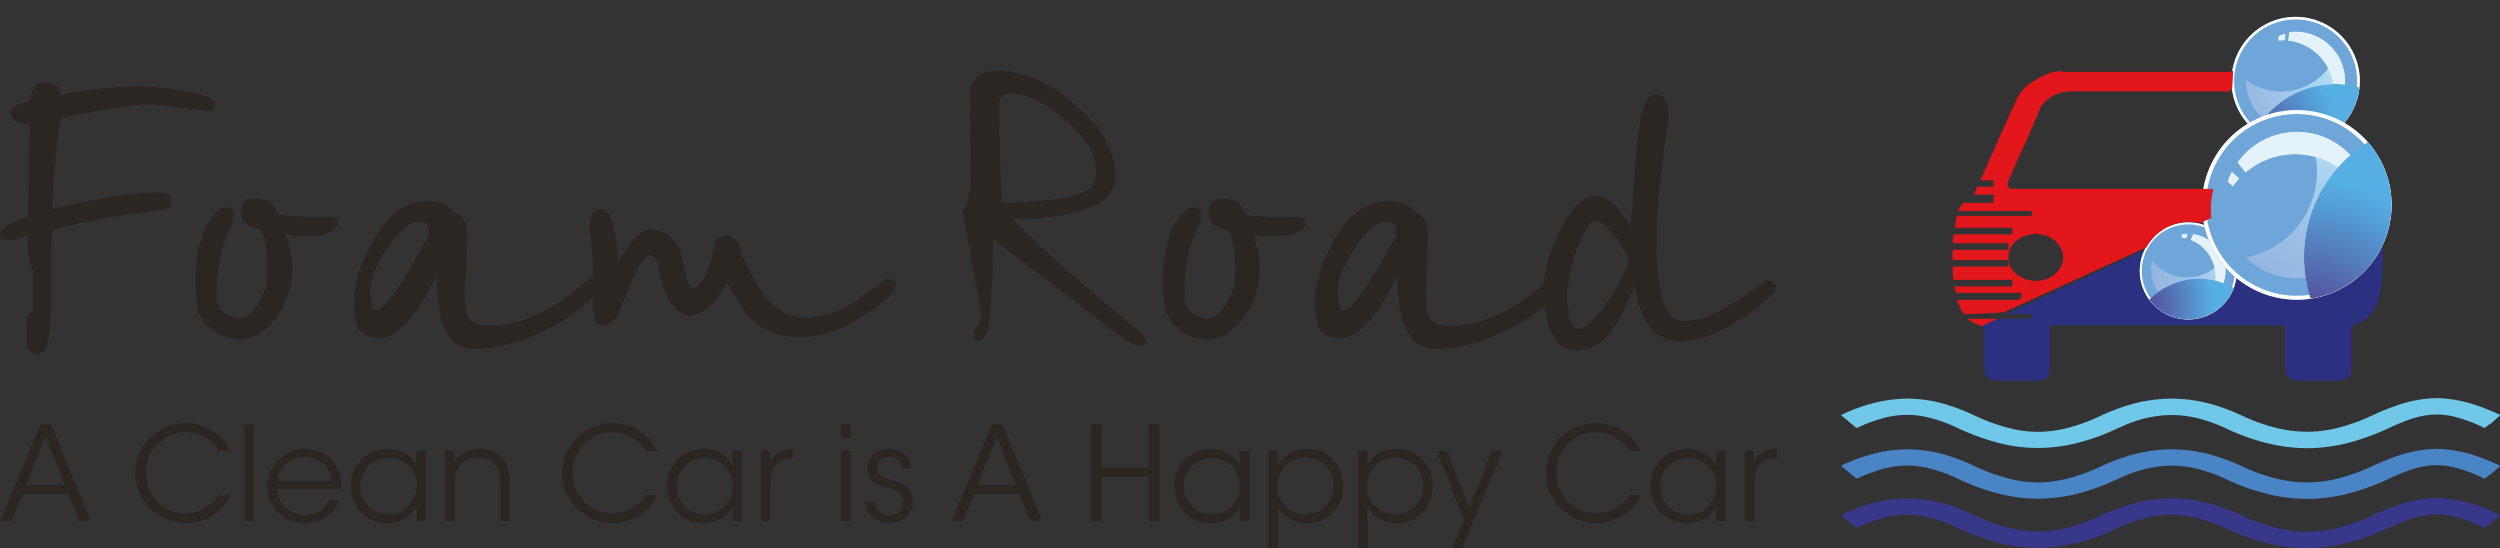 <svg xmlns="http://www.w3.org/2000/svg" xmlns:xlink="http://www.w3.org/1999/xlink" viewBox="0 0 1000 219.21"><rect x="0" y="0" width="1000" height="219.21" fill="#333333" stroke="none"/><defs><style>.cls-1{fill:url(#radial-gradient);}.cls-2{fill:url(#radial-gradient-2);}.cls-3{fill:url(#radial-gradient-3);}.cls-4{fill:url(#radial-gradient-4);}.cls-5{fill:url(#radial-gradient-5);}.cls-6{fill:url(#radial-gradient-6);}.cls-7{fill:url(#radial-gradient-7);}.cls-8{fill:url(#radial-gradient-8);}.cls-9{fill:url(#radial-gradient-9);}.cls-10{fill:none;}.cls-11{fill:#2c2623;}.cls-12{fill:#6fc8e7;}.cls-13{fill:#4985c5;}.cls-14{fill:#38388a;}.cls-15{fill:#2c3080;}.cls-16{fill:#e2161b;}.cls-17{fill:#6ea6d9;}.cls-18{fill:#fff;}.cls-19{clip-path:url(#clip-path);}.cls-20{mask:url(#mask);}.cls-21{fill:url(#radial-gradient-10);}.cls-22{clip-path:url(#clip-path-2);}.cls-23{mask:url(#mask-2);}.cls-24{fill:url(#radial-gradient-11);}.cls-25{clip-path:url(#clip-path-3);}.cls-26{mask:url(#mask-3);}.cls-27{fill:url(#radial-gradient-12);}.cls-28{clip-path:url(#clip-path-4);}.cls-29{mask:url(#mask-4);}.cls-30{fill:url(#radial-gradient-13);}.cls-31{clip-path:url(#clip-path-5);}.cls-32{mask:url(#mask-5);}.cls-33{fill:url(#radial-gradient-14);}.cls-34{clip-path:url(#clip-path-6);}.cls-35{mask:url(#mask-6);}.cls-36{fill:url(#radial-gradient-15);}.cls-37{clip-path:url(#clip-path-7);}.cls-38{mask:url(#mask-7);}.cls-39{fill:url(#radial-gradient-16);}.cls-40{clip-path:url(#clip-path-8);}.cls-41{mask:url(#mask-8);}.cls-42{fill:url(#radial-gradient-17);}.cls-43{clip-path:url(#clip-path-9);}.cls-44{mask:url(#mask-9);}.cls-45{fill:url(#radial-gradient-18);}</style><radialGradient id="radial-gradient" cx="1768.57" cy="638.95" r="4.31" gradientTransform="matrix(0, 10.28, 10.28, 0, -5688.95, -18099.32)" gradientUnits="userSpaceOnUse"><stop offset="0" stop-color="gray"/><stop offset="0.14" stop-color="#7a7a7a"/><stop offset="0.34" stop-color="#676767"/><stop offset="0.57" stop-color="#4a4a4a"/><stop offset="0.83" stop-color="#202020"/><stop offset="1"/></radialGradient><radialGradient id="radial-gradient-2" cx="2235.96" cy="358.13" r="4.31" gradientTransform="matrix(-3.29, 0, 0, 3.29, 8246.18, -1079.87)" gradientUnits="userSpaceOnUse"><stop offset="0" stop-color="#333"/><stop offset="0.12" stop-color="#383838"/><stop offset="0.26" stop-color="#464646"/><stop offset="0.41" stop-color="#5e5e5e"/><stop offset="0.57" stop-color="#7f7f7f"/><stop offset="0.73" stop-color="#aaa"/><stop offset="0.9" stop-color="#ddd"/><stop offset="1" stop-color="#fff"/></radialGradient><radialGradient id="radial-gradient-3" cx="1723.47" cy="700.93" r="4.31" gradientTransform="matrix(6.94, 0, 0, -6.94, -11105.11, 4976.22)" gradientUnits="userSpaceOnUse"><stop offset="0" stop-color="gray"/><stop offset="0.26" stop-color="#5d5d5d"/><stop offset="1"/></radialGradient><radialGradient id="radial-gradient-4" cx="1812.92" cy="659.53" r="4.31" gradientTransform="matrix(13.58, 0, 0, -13.58, -23741.03, 8987.63)" xlink:href="#radial-gradient"/><radialGradient id="radial-gradient-5" cx="2086.01" cy="348.42" r="4.31" gradientTransform="matrix(-4.29, 0, 0, 4.29, 9872.5, -1473.13)" xlink:href="#radial-gradient-2"/><radialGradient id="radial-gradient-6" cx="1794.76" cy="713.71" r="4.31" gradientTransform="matrix(9.17, 0, 0, -9.17, -15563.1, 6583.85)" xlink:href="#radial-gradient-3"/><radialGradient id="radial-gradient-7" cx="1883.8" cy="672.93" r="4.31" gradientTransform="matrix(20.07, 0, 0, -20.07, -36938.91, 13582.77)" xlink:href="#radial-gradient"/><radialGradient id="radial-gradient-8" cx="1862.87" cy="398.75" r="4.31" gradientTransform="matrix(-6.43, 0, 0, 6.43, 12896.08, -2501.18)" xlink:href="#radial-gradient-2"/><radialGradient id="radial-gradient-9" cx="1901.36" cy="706.21" r="4.31" gradientTransform="matrix(13.55, 0, 0, -13.55, -24869.6, 9650.16)" xlink:href="#radial-gradient-3"/><clipPath id="clip-path" transform="translate(0 6.74)"><path class="cls-10" d="M878.65,103.73a17.83,17.83,0,0,1-17.78-6.36,15,15,0,1,0,29.13,1,13,13,0,0,0-.53-1.85,17.73,17.73,0,0,1-10.82,7.2"/></clipPath><mask id="mask" x="858.13" y="100.41" width="35.58" height="27.23" maskUnits="userSpaceOnUse"><g transform="translate(0 6.74)"><rect class="cls-1" x="863.77" y="90.52" width="24.29" height="33.52" transform="translate(689.77 969.9) rotate(-84.81)"/></g></mask><radialGradient id="radial-gradient-10" cx="1768.57" cy="638.95" r="4.31" gradientTransform="matrix(0, 10.28, 10.28, 0, -5688.95, -18099.32)" gradientUnits="userSpaceOnUse"><stop offset="0" stop-color="#8faedb"/><stop offset="0.26" stop-color="#94b4df"/><stop offset="0.63" stop-color="#a1c7e9"/><stop offset="1" stop-color="#b4e0f7"/></radialGradient><clipPath id="clip-path-2" transform="translate(0 6.74)"><path class="cls-10" d="M876.16,89.26a15.43,15.43,0,0,1,5.38,3.52,15.66,15.66,0,0,1,4.3,14.09l3.16.94a15,15,0,0,0-11.73-21Zm-3.37-2.41-.33,1.48a16.74,16.74,0,0,1,2.09.4l.57-2.09a15.17,15.17,0,0,0-2.33.21"/></clipPath><mask id="mask-2" x="866.4" y="87.93" width="31.15" height="32.07" maskUnits="userSpaceOnUse"><g transform="translate(0 6.74)"><rect class="cls-2" x="869.72" y="84.27" width="24.51" height="25.91" transform="translate(11.43 268.91) rotate(-17.45)"/></g></mask><radialGradient id="radial-gradient-11" cx="2235.96" cy="358.13" r="4.31" gradientTransform="matrix(-3.29, 0, 0, 3.29, 8246.18, -1079.87)" gradientUnits="userSpaceOnUse"><stop offset="0" stop-color="#e4f3fb"/><stop offset="1" stop-color="#e4f3fb"/></radialGradient><clipPath id="clip-path-3" transform="translate(0 6.74)"><path class="cls-10" d="M860,112.84l-.31.33a19.41,19.41,0,0,0,33.83-4.78A27.8,27.8,0,0,0,860,112.84"/></clipPath><mask id="mask-3" x="856.72" y="105.9" width="39.8" height="29.31" maskUnits="userSpaceOnUse"><g transform="translate(0 6.74)"><rect class="cls-3" x="858.43" y="102.02" width="36.39" height="23.61" transform="translate(-6.74 146.81) rotate(-9.54)"/></g></mask><radialGradient id="radial-gradient-12" cx="1723.47" cy="700.93" r="4.31" gradientTransform="matrix(6.94, 0, 0, -6.94, -11105.11, 4976.22)" gradientUnits="userSpaceOnUse"><stop offset="0" stop-color="#53408e"/><stop offset="0.15" stop-color="#53519b"/><stop offset="1" stop-color="#55afe3"/></radialGradient><clipPath id="clip-path-4" transform="translate(0 6.74)"><path class="cls-10" d="M923.21,27.22a23.54,23.54,0,0,1-24.86-2.11,19.88,19.88,0,1,0,37.56-8.57,19.07,19.07,0,0,0-1.31-2.18,23.51,23.51,0,0,1-11.39,12.86"/></clipPath><mask id="mask-4" x="892.66" y="14.06" width="53.85" height="48.02" maskUnits="userSpaceOnUse"><g transform="translate(0 6.74)"><rect class="cls-4" x="895.72" y="11.03" width="47.72" height="40.6" transform="translate(7.75 154.48) rotate(-9.64)"/></g></mask><radialGradient id="radial-gradient-13" cx="1812.92" cy="659.53" r="4.31" gradientTransform="matrix(13.58, 0, 0, -13.58, -23741.03, 8987.63)" xlink:href="#radial-gradient-10"/><clipPath id="clip-path-5" transform="translate(0 6.74)"><path class="cls-10" d="M911.27,7.65l.07,2a22,22,0,0,1,2.81-.19l0-2.87a20.18,20.18,0,0,0-2.9,1.07M915.7,6l-.57,3.56A20.69,20.69,0,0,1,933.45,28.8l4.36.13A19.83,19.83,0,0,0,918.29,5.84,20.37,20.37,0,0,0,915.7,6"/></clipPath><mask id="mask-5" x="900.84" y="0" width="48.71" height="48.25" maskUnits="userSpaceOnUse"><g transform="translate(0 6.74)"><rect class="cls-5" x="907.26" y="0.19" width="35.89" height="34.4" transform="translate(133.74 496.86) rotate(-32.28)"/></g></mask><radialGradient id="radial-gradient-14" cx="2086.01" cy="348.42" r="4.31" gradientTransform="matrix(-4.29, 0, 0, 4.29, 9872.5, -1473.13)" xlink:href="#radial-gradient-11"/><clipPath id="clip-path-6" transform="translate(0 6.74)"><path class="cls-10" d="M902.49,45.17l-.29.51a25.31,25.31,0,0,0,3.17,2.17,25.67,25.67,0,0,0,38.44-19.72,36.74,36.74,0,0,0-41.32,17"/></clipPath><mask id="mask-6" x="891.64" y="17.97" width="62.74" height="59.38" maskUnits="userSpaceOnUse"><g transform="translate(0 6.74)"><rect class="cls-6" x="898.26" y="19.54" width="49.5" height="42.77" transform="translate(65.38 384.56) rotate(-24.37)"/></g></mask><radialGradient id="radial-gradient-15" cx="1794.76" cy="713.71" r="4.31" gradientTransform="matrix(9.17, 0, 0, -9.17, -15563.1, 6583.85)" xlink:href="#radial-gradient-12"/><clipPath id="clip-path-7" transform="translate(0 6.74)"><path class="cls-10" d="M925.4,71.42A34.86,34.86,0,0,1,898.09,96.2,29.37,29.37,0,1,0,926.63,47a28.44,28.44,0,0,0-3.68-.79,34.74,34.74,0,0,1,2.45,25.26"/></clipPath><mask id="mask-7" x="869.77" y="28.48" width="109.85" height="110.55" maskUnits="userSpaceOnUse"><g transform="translate(0 6.74)"><rect class="cls-7" x="884.29" y="37.84" width="80.8" height="78.36" transform="translate(352.63 807.59) rotate(-56.7)"/></g></mask><radialGradient id="radial-gradient-16" cx="1883.8" cy="672.93" r="4.31" gradientTransform="matrix(20.07, 0, 0, -20.07, -36938.91, 13582.77)" xlink:href="#radial-gradient-10"/><clipPath id="clip-path-8" transform="translate(0 6.74)"><path class="cls-10" d="M890.94,66l2.23,1.93a31,31,0,0,1,2.62-3.22l-3.08-2.91a28.71,28.71,0,0,0-1.77,4.2m19.28-18.8a29.16,29.16,0,0,0-15.32,11l3.29,4.2a30.55,30.55,0,0,1,39.22-.47L942,57.36a29.25,29.25,0,0,0-31.73-10.17"/></clipPath><mask id="mask-8" x="886.94" y="43.39" width="59.01" height="40.54" maskUnits="userSpaceOnUse"><g transform="translate(0 6.74)"><rect class="cls-8" x="900.92" y="29.82" width="31.05" height="54.2" transform="translate(690.99 947.03) rotate(-79.34)"/></g></mask><radialGradient id="radial-gradient-17" cx="1862.87" cy="398.75" r="4.31" gradientTransform="matrix(-6.43, 0, 0, 6.43, 12896.08, -2501.18)" xlink:href="#radial-gradient-11"/><clipPath id="clip-path-9" transform="translate(0 6.74)"><path class="cls-10" d="M923.94,111.91c.09.28.19.55.28.83a37.93,37.93,0,0,0,22.9-62.68,54.33,54.33,0,0,0-23.18,61.85"/></clipPath><mask id="mask-9" x="897.73" y="43.38" width="82.29" height="89.51" maskUnits="userSpaceOnUse"><g transform="translate(0 6.74)"><rect class="cls-9" x="902.09" y="50.35" width="73.57" height="62.1" transform="translate(562.72 945.47) rotate(-71.43)"/></g></mask><radialGradient id="radial-gradient-18" cx="1901.36" cy="706.21" r="4.31" gradientTransform="matrix(13.55, 0, 0, -13.55, -24869.6, 9650.16)" xlink:href="#radial-gradient-12"/></defs><g id="Layer_2" data-name="Layer 2"><g id="Layer_1-2" data-name="Layer 1"><path class="cls-11" d="M66,77.1A3.08,3.08,0,0,0,68.53,74c.09-1.6-.36-2.64-1.36-3.09a14.05,14.05,0,0,0-5.28-.68q-7.66,0-22.42,2.71c-7.23,1.3-13.41,2.62-18.53,3.92q0-5.73,1.2-19T24.71,40.4q10.23-2.11,20.4-3.77A113.38,113.38,0,0,1,58,35a97,97,0,0,1,10.17.83c4.57.56,9.61,1.18,15.13,1.89,1.31,0,2.06-.2,2.27-.61a8.45,8.45,0,0,0,.29-2.85q0-2.26-11.22-4.37A108.69,108.69,0,0,0,55,27.75c-3.91,0-9.36.39-16.33,1.13s-11.73,1.59-14.23,2.49a6.52,6.52,0,0,0-2.27-3.69A8.35,8.35,0,0,0,17,26.4a4.1,4.1,0,0,0-3.4,2,8.54,8.54,0,0,0-1.42,5,15,15,0,0,0-5,1.88c-1.9,1-2.86,2.13-2.86,3.23,0,1.71,1,2.91,3,3.62A29.17,29.17,0,0,0,11.9,43l-.44,14.6q0,4.37-.15,11.88c-.11,5-.15,8.53-.15,10.53a54.44,54.44,0,0,0-7.09,2.86C1.36,84.32,0,85.83,0,87.33c0,1.32,1.31,2,3.93,2a13.08,13.08,0,0,0,3.38-.52,40.47,40.47,0,0,0,3.85-1.29c-.11,4.32-.16,9,2,14.15V118c-2.14.4-2.22,1.72-2.37,4s-.22,4.28-.22,6.09a9.68,9.68,0,0,0,1.13,5A3.7,3.7,0,0,0,15.07,135c2.21,0,3.65-2.08,4.36-6.25a125.24,125.24,0,0,0,1.18-17.52V97.41a42.7,42.7,0,0,1,0-5.78q.15-5.05.3-6.4,6.16-1.8,17.54-4t19-3A80.19,80.19,0,0,0,66,77.1Z" transform="translate(0 6.74)"/><path class="cls-11" d="M111.46,118.9A33,33,0,0,0,117,101a38.22,38.22,0,0,0-.81-7.09,35,35,0,0,0-2-7l2.19.59h9.09a14.73,14.73,0,0,0,6.88-1.4,4.68,4.68,0,0,0,2.64-4.46c0-1.17-1.57-1.76-4.69-1.76-1.08.1-2.15.15-3.22.15h-3.22q-2.37,0-6.08-.29t-6.23-.59a25.14,25.14,0,0,1-2.79-4.68c-1.08-1.17-3.71-1.76-7.91-1.76a3.78,3.78,0,0,0-3.52,1.69,9.15,9.15,0,0,0-1,4.75c0,1.47.93,2.78,2.79,4a24.16,24.16,0,0,0,5.28,2.2,15.91,15.91,0,0,1,1.83,5.93,77.62,77.62,0,0,1,.66,11.34,23.06,23.06,0,0,1-3.52,12q-3.51,5.86-7.47,5.86a8.84,8.84,0,0,1-6.74-2.63,8.67,8.67,0,0,1-2.5-6.15A87.44,87.44,0,0,1,87.51,100a49.84,49.84,0,0,1,2.27-10.18c.78-1.76,1.61-3.6,2.48-5.56a12.24,12.24,0,0,0,1.32-4.68q0-3.52-3.66-3.52-1.76,0-4.84,3.81A21.88,21.88,0,0,0,81,87a69.54,69.54,0,0,0-2.11,8.71,54.16,54.16,0,0,0-.66,9.14c0,2.36.16,5.53.51,9.53a14.83,14.83,0,0,0,5.56,10.31,17.75,17.75,0,0,0,12,4.32Q105,129,111.46,118.9Z" transform="translate(0 6.74)"/><path class="cls-11" d="M358.5,107.05q0-2-4.07-2l-15.06,10.53a34.84,34.84,0,0,1-17.31,4.67,18.68,18.68,0,0,1-14-6.17q-4.37-4.52-9.34-14.9a35,35,0,0,1-2.86-6.92c-1-3.11-2.71-4.66-5.11-4.66s-3.78.75-4.37,2.26c-.6,2.2-1.16,4.36-1.66,6.46a43,43,0,0,1-2.57,7.22c-1.59,3.22-3.25,4.82-5,4.82q-1.67,0-2.86-5.72c-1.2-5.32-1.86-8.13-2-8.42a12.44,12.44,0,0,0-5-6.85A13.07,13.07,0,0,0,260,84.93c-1.81,0-4.06,1.5-6.77,4.51a54.23,54.23,0,0,0-6,8.73,59.3,59.3,0,0,0-1.5-12.79q-2-8.58-5-8.57a4,4,0,0,0-3.53,2,9,9,0,0,0-1.29,4.89c.22,2.81.49,6.12.83,9.92.34,3.64.51,7.12.52,10.48A1.52,1.52,0,0,0,237,104a22.13,22.13,0,0,0-3.62,2.7,83.35,83.35,0,0,1-13.25,9.63,54.25,54.25,0,0,1-15.81,6.32,46.68,46.68,0,0,1-9.8.9c-3.81,0-6.31-1.4-7.53-4.21-.69-1.61-1.05-4.77-1.05-9.47q0-2.26.46-10.69t.45-12.48a11.73,11.73,0,0,0-1.52-5.95q-1.5-2.62-3.15-2.34a17.66,17.66,0,0,0-5-3.75,18.61,18.61,0,0,0-6.79-.9q-12.48,0-21.52,16.39-7.23,13.25-7.23,23.62c0,5.23.68,9,2,11.29s4.09,3.46,8.21,3.46q6.78,0,14.45-10.69a103.15,103.15,0,0,0,8.29-14.29q0,14.74,3.76,22t11,7.3a57.1,57.1,0,0,0,16.72-2.63,90.21,90.21,0,0,0,18.06-8,67.63,67.63,0,0,0,11.6-8.58c.52-.48.92-.89,1.36-1.32v1.47a29,29,0,0,0,.67,7.16,2.9,2.9,0,0,0,2.93,2.47q3.92,0,6.48-4.36.47-.75,3.61-8.73a103.34,103.34,0,0,1,5-10.76c1.56-2.75,2.95-4.13,4.15-4.13a2.92,2.92,0,0,1,2.71,2.1c.3,1.41.7,3.06,1.21,5s1,3.81,1.58,5.72a19.85,19.85,0,0,0,2,4.82,16.42,16.42,0,0,0,4.15,4.73,7.93,7.93,0,0,0,4.73,1.58q4.06,0,8.43-4.51a37.59,37.59,0,0,0,5.89-8.43q1.49,2.11,8,12.5,8.15,9.16,21.54,9.17,12.35,0,26.2-9.17Q358.5,110.95,358.5,107.05ZM171.07,88.24q-3.47,6-6.92,12-9.93,17.15-13.71,17.16c-.8,0-1.37-.81-1.73-2.41a27.16,27.16,0,0,1-.53-5.72q0-6.47,6.86-16.93t13-10.45q3.47,0,3.47,4.06A6.51,6.51,0,0,1,171.07,88.24Z" transform="translate(0 6.74)"/><path class="cls-11" d="M456.15,131.57a3.25,3.25,0,0,0,2.26-1,.88.88,0,0,0,.29-.9q-.15-1.65-12.34-11.74-17.64-14.58-21.69-18.35-11.3-10.69-13.85-13.09a75,75,0,0,1-5.73-5.73c3.21,0,6.16,0,8.81-.14a62.76,62.76,0,0,0,7.76-.76q13.09-2.1,18.83-6c3.81-2.6,5.72-6,5.72-10.23q0-15-16.57-28.89Q414,21.59,399.22,21.58a40.61,40.61,0,0,0-4.13.24c-1.56.15-3.15,1.12-4.76,2.93a10.52,10.52,0,0,0-2.4,7.22q.15,13.08.37,24.82c.15,7.83.23,15-3.28,21.52l7.47,40V121c-4.26,5.72-3.31,8.58-1.4,8.58q2.27,0,3.61-3.17a21.56,21.56,0,0,0,1.35-8.42c.22-2.51.46-7,.76-13.32s.46-11.66.46-15.87q3.45,3,13.86,10.69c5.91,4.4,9.42,7,10.53,7.81q10.09,8,20.18,15.8Q452.84,131.57,456.15,131.57ZM400,55.44l-.31-19.86a5.5,5.5,0,0,1,1.51-4.07,2.92,2.92,0,0,1,2.1-.9q10.85,0,23,10.61t12.13,20.39c0,2.71-.61,4.76-1.81,6.16-2,2.32-5.81,3.87-11.37,4.67S414.91,73.77,411.1,74s-7.28.37-10.39.37Z" transform="translate(0 6.74)"/><path class="cls-11" d="M506.67,87.58h5.86a14.69,14.69,0,0,0,6.89-1.4,4.67,4.67,0,0,0,2.65-4.46c0-1.17-1.58-1.76-4.7-1.76-1.08.1-2.15.15-3.22.15h-3.23q-2.34,0-6.08-.29t-6.22-.59a25.7,25.7,0,0,1-2.78-4.68q-1.62-1.76-7.92-1.76a3.76,3.76,0,0,0-3.51,1.69,9.15,9.15,0,0,0-1,4.75c0,1.47.93,2.78,2.79,4a23.82,23.82,0,0,0,5.27,2.2,15.73,15.73,0,0,1,1.83,5.93,76.23,76.23,0,0,1,.66,11.34,23.06,23.06,0,0,1-3.52,12q-3.51,5.86-7.46,5.86a8.84,8.84,0,0,1-6.74-2.63,8.67,8.67,0,0,1-2.5-6.15,90.74,90.74,0,0,1,.8-11.78,51.15,51.15,0,0,1,2.28-10.18c.78-1.76,1.61-3.6,2.49-5.56a12.19,12.19,0,0,0,1.31-4.68c0-2.35-1.21-3.52-3.65-3.52q-1.77,0-4.84,3.81A21.7,21.7,0,0,0,468,87a71.73,71.73,0,0,0-2.13,8.71,56.33,56.33,0,0,0-.66,9.14c0,2.36.18,5.53.51,9.53a14.92,14.92,0,0,0,5.57,10.31A17.76,17.76,0,0,0,483.23,129q8.79,0,15.25-10.1A33.1,33.1,0,0,0,504,101a39.1,39.1,0,0,0-.81-7.09,34.25,34.25,0,0,0-2-7c.4.1,1.13.29,2.2.59Z" transform="translate(0 6.74)"/><path class="cls-11" d="M671.93,129.76a35,35,0,0,0,13.93-3.23A80.56,80.56,0,0,0,700.7,118a50.54,50.54,0,0,0,6.55-5.48c2-2,3-3.23,3.08-3.84.2-1.91-1-3-3.47-3.31a31.51,31.51,0,0,0-4.13,2.86,65.39,65.39,0,0,1-6,4.06,86.25,86.25,0,0,1-11.9,6.77,28.15,28.15,0,0,1-11.29,2.56q-7.38,0-9.78-14.14-1.23-6.93-1.22-21.22a177.38,177.38,0,0,1,1.59-20.45q1.58-12.94,3.23-25.59,0-5.41-1.35-7.29A4.67,4.67,0,0,0,662,31.07c-1.61,0-3,1.51-4.23,4.5a39.94,39.94,0,0,0-1.95,7.53q-.92,5-2,19.26-.45,8.11-1.5,21.21-2.11-2.85-4.22-5.72c-3.11-4.11-6.43-6.17-9.93-6.17q-6.94,0-13.86,13.17-6.11,11.6-6.82,22.07a86.27,86.27,0,0,1-13,9.46,54.53,54.53,0,0,1-15.82,6.31,47.27,47.27,0,0,1-9.79.91c-3.82,0-6.32-1.4-7.53-4.21-.7-1.61-1.06-4.77-1.06-9.49q0-2.25.46-10.67t.45-12.5a11.78,11.78,0,0,0-1.5-5.94q-1.5-2.62-3.17-2.33a17.47,17.47,0,0,0-5-3.77,18.78,18.78,0,0,0-6.77-.9q-12.49,0-21.54,16.41Q526,103.43,526,113.81q0,7.83,2,11.28c1.37,2.32,4.09,3.47,8.21,3.47q6.78,0,14.46-10.69A104.29,104.29,0,0,0,559,103.58q0,14.76,3.76,22t11,7.29a56.69,56.69,0,0,0,16.72-2.64,88.85,88.85,0,0,0,18.07-8,65.09,65.09,0,0,0,9.2-6.6,31.26,31.26,0,0,0,3.07,11.27c2.25,4.31,5.6,6.48,10,6.48q8.58,0,15-9.34,3.33-4.82,8.14-16.69,1.35,9.33,4.52,14.59Q663.2,129.76,671.93,129.76ZM558.09,88.24l-6.93,12q-9.93,17.14-13.71,17.15c-.79,0-1.37-.81-1.72-2.42a26.26,26.26,0,0,1-.53-5.7c0-4.33,2.28-10,6.85-16.93s8.92-10.45,13-10.45c2.3,0,3.46,1.35,3.46,4.06A6.25,6.25,0,0,1,558.09,88.24Zm84.48,26.48q-6.93,9.93-11,9.93-3,0-4.06-5.57a61.67,61.67,0,0,1-.46-9.33q0-6.16,4-17.15t7.16-11c1.69,0,4.16,2,7.37,5.94s5.16,7.26,5.88,9.86A66.76,66.76,0,0,1,642.57,114.72Z" transform="translate(0 6.74)"/><path class="cls-11" d="M16.2,163,0,201.78H4.67l4.45-10.91H27.21l4.5,10.91h4.72L20.38,163Zm-5.77,24.32,7.7-19.45,7.76,19.45Z" transform="translate(0 6.74)"/><path class="cls-11" d="M74.25,166.14a15.55,15.55,0,0,1,13.21,7.49h4.67a20,20,0,1,0-17.82,28.83c8.54,0,15.3-5.14,17.82-11.12H87.46a15.78,15.78,0,0,1-13.21,7.28c-9,0-15.87-7.11-15.87-16.29C58.38,173.31,65.19,166.14,74.25,166.14Z" transform="translate(0 6.74)"/><rect class="cls-11" x="97.77" y="169.72" width="3.88" height="38.79"/><path class="cls-11" d="M132.16,176.77a15,15,0,0,0-25.16,11c0,7,5.08,14.83,14.89,14.83a14.71,14.71,0,0,0,8-2.31,14.9,14.9,0,0,0,5.7-6.87h-4a10.43,10.43,0,0,1-9.69,5.83c-4.77,0-10.8-3.35-11-10.43h25.67A14.67,14.67,0,0,0,132.16,176.77Zm-10.27-.68c5.81-.15,10.58,4.67,10.84,9.59h-21.8A10.68,10.68,0,0,1,121.89,176.09Z" transform="translate(0 6.74)"/><path class="cls-11" d="M166.51,179.5c-1.36-3.2-5.51-6.7-11.54-6.7-8.59,0-14.62,6.6-14.62,14.88,0,7.75,5.46,14.88,14.62,14.88,5,0,9.33-2.36,11.54-6.6v5.81h3.88V173.58h-3.88Zm-.85,12.58A10.52,10.52,0,0,1,155.5,199c-7.76,0-11.27-6.14-11.32-11.22v0a11,11,0,0,1,11.21-11.32,10.87,10.87,0,0,1,10.33,6.75,10.26,10.26,0,0,1,.89,4.52A10.59,10.59,0,0,1,165.66,192.08Z" transform="translate(0 6.74)"/><path class="cls-11" d="M192.06,172.79c-5-.1-8.86,2.15-10.49,5.83.06-1.89.06-3.47.06-5H178v28.2h3.88V185.84c0-5.87,3.35-9.38,9.16-9.44,6.35-.09,9.08,4,9.08,10.12v15.26h3.82v-16C203.9,178.88,200.8,172.9,192.06,172.79Z" transform="translate(0 6.74)"/><path class="cls-11" d="M245,166.14a15.57,15.57,0,0,1,13.22,7.49h4.66a20,20,0,1,0-17.82,28.83c8.55,0,15.3-5.14,17.82-11.12h-4.66A15.78,15.78,0,0,1,245,198.62c-9,0-15.87-7.11-15.87-16.29C229.15,173.31,236,166.14,245,166.14Z" transform="translate(0 6.74)"/><path class="cls-11" d="M293,179.5c-1.38-3.2-5.51-6.7-11.54-6.7-8.59,0-14.62,6.6-14.62,14.88,0,7.75,5.44,14.88,14.62,14.88,5,0,9.33-2.36,11.54-6.6v5.81h3.86V173.58H293Zm-.85,12.58A10.54,10.54,0,0,1,282,199c-7.76,0-11.28-6.14-11.33-11.22v0a11.06,11.06,0,0,1,11.22-11.32,10.88,10.88,0,0,1,10.32,6.75,10,10,0,0,1,.89,4.52A10.74,10.74,0,0,1,292.12,192.08Z" transform="translate(0 6.74)"/><path class="cls-11" d="M308.08,178.2v-4.62h-3.67v28.2h3.82V186.42c0-6.4,3-9.8,8.5-9.8h.37v-3.83C313.79,172.9,310.12,174,308.08,178.2Z" transform="translate(0 6.74)"/><rect class="cls-11" x="336.41" y="169.72" width="3.88" height="5.39"/><rect class="cls-11" x="336.41" y="180.31" width="3.88" height="28.2"/><path class="cls-11" d="M356.39,185.32c-3.42-1-5.45-2.1-5.56-4.77-.11-2.46,1.78-4.56,4.88-4.56,2.82,0,4.81,1.67,4.81,4.66h3.83c-.26-5.71-4.67-7.85-8.6-7.85-4.77,0-8.8,3-8.8,8.06.11,4.46,3.25,6.08,7.28,7.3,4.88,1.4,7,2.71,7.08,5.92a5.22,5.22,0,0,1-5.45,5.28,5.58,5.58,0,0,1-5.87-5.6h-3.83c0,5.92,5.09,8.8,9.65,8.8,5.33,0,9.53-3.77,9.32-9C364.92,187.57,360.42,186.42,356.39,185.32Z" transform="translate(0 6.74)"/><path class="cls-11" d="M396.77,163l-16.2,38.79h4.67l4.45-10.91h18.09l4.5,10.91H417L401,163ZM391,187.31l7.7-19.45,7.76,19.45Z" transform="translate(0 6.74)"/><polygon class="cls-11" points="459.44 186.97 440.73 186.97 440.73 169.72 436.43 169.72 436.43 208.51 440.73 208.51 440.73 190.8 459.44 190.8 459.44 208.51 463.79 208.51 463.79 169.72 459.44 169.72 459.44 186.97"/><path class="cls-11" d="M495.89,179.5c-1.36-3.2-5.51-6.7-11.54-6.7-8.59,0-14.62,6.6-14.62,14.88,0,7.75,5.45,14.88,14.62,14.88,5,0,9.33-2.36,11.54-6.6v5.81h3.88V173.58h-3.88ZM495,192.08A10.52,10.52,0,0,1,484.88,199c-7.76,0-11.27-6.14-11.32-11.22v0a11,11,0,0,1,11.21-11.32,10.87,10.87,0,0,1,10.33,6.75,10.26,10.26,0,0,1,.89,4.52A10.75,10.75,0,0,1,495,192.08Z" transform="translate(0 6.74)"/><path class="cls-11" d="M522.8,172.79a13,13,0,0,0-11.8,6.66v-5.87h-3.67v38.88h3.88V196c1.32,2.93,5.35,6.56,11.59,6.56,8.75,0,14.46-6.93,14.46-14.79C537.26,180.5,532.28,172.79,522.8,172.79Zm10.58,14.89a11,11,0,0,1-11.22,11.26A11,11,0,0,1,511,187.73a11.58,11.58,0,0,1,3.14-8.07,11.17,11.17,0,0,1,8-3.31c7.61,0,11.32,6,11.32,11.27Z" transform="translate(0 6.74)"/><path class="cls-11" d="M558.67,172.79a13,13,0,0,0-11.79,6.66v-5.87h-3.67v38.88h3.88V196c1.31,2.93,5.35,6.56,11.58,6.56,8.76,0,14.47-6.93,14.47-14.79C573.14,180.5,568.15,172.79,558.67,172.79Zm10.59,14.89A11,11,0,0,1,558,198.94a11,11,0,0,1-11.21-11.21,11.62,11.62,0,0,1,3.14-8.07,11.17,11.17,0,0,1,8-3.31c7.61,0,11.33,6,11.33,11.27Z" transform="translate(0 6.74)"/><polygon class="cls-11" points="587.68 203.11 578.82 180.31 574.68 180.31 585.58 207.99 580.76 219.21 584.96 219.21 601.04 180.31 596.8 180.31 587.68 203.11"/><path class="cls-11" d="M638.5,166.14a15.56,15.56,0,0,1,13.21,7.49h4.66a20,20,0,1,0-17.82,28.83c8.55,0,15.3-5.14,17.82-11.12h-4.66a15.78,15.78,0,0,1-13.21,7.28c-9,0-15.88-7.11-15.88-16.29A15.8,15.8,0,0,1,638.5,166.14Z" transform="translate(0 6.74)"/><path class="cls-11" d="M686.44,179.5c-1.38-3.2-5.51-6.7-11.54-6.7-8.59,0-14.62,6.6-14.62,14.88,0,7.75,5.44,14.88,14.62,14.88,5,0,9.33-2.36,11.54-6.6v5.81h3.86V173.58h-3.86Zm-.85,12.58A10.53,10.53,0,0,1,675.43,199c-7.76,0-11.28-6.14-11.33-11.22v0a11.06,11.06,0,0,1,11.22-11.32,10.88,10.88,0,0,1,10.32,6.75,10,10,0,0,1,.89,4.52A10.74,10.74,0,0,1,685.59,192.08Z" transform="translate(0 6.74)"/><path class="cls-11" d="M701.55,178.2v-4.62h-3.67v28.2h3.82V186.42c0-6.4,3-9.8,8.5-9.8h.37v-3.83C707.26,172.9,703.59,174,701.55,178.2Z" transform="translate(0 6.74)"/><path class="cls-10" d="M913.62,39.22A218.64,218.64,0,0,1,926.78,7.93l22.89,21.66a231,231,0,0,0-19.47,24Z" transform="translate(0 6.74)"/><path class="cls-12" d="M999.55,159c-2.84-1.3-5.71-2.49-8.67-3.51a53.8,53.8,0,0,0-10-2.46c-1.54-.22-3.1-.38-4.65-.48a36.5,36.5,0,0,0-6.6.32A53.35,53.35,0,0,0,960,155a99.5,99.5,0,0,0-11.37,4.56,74,74,0,0,1-14.89,5.17,49.5,49.5,0,0,1-14.9,1.06,56,56,0,0,1-8-1.28,74.08,74.08,0,0,1-13.87-4.93,84.8,84.8,0,0,0-11.82-4.5,60.5,60.5,0,0,0-16.37-2.37,53.85,53.85,0,0,0-6.83.41,60.44,60.44,0,0,0-7.91,1.44,81.24,81.24,0,0,0-14.14,5.19A72.74,72.74,0,0,1,828.63,164a51,51,0,0,1-11.08,1.92,44.28,44.28,0,0,1-6.2-.1,49,49,0,0,1-6.28-1,74.21,74.21,0,0,1-15.32-5.41,87,87,0,0,0-10.42-4.1A56.94,56.94,0,0,0,767,152.88a45.74,45.74,0,0,0-6.52-.1,62.77,62.77,0,0,0-6.72.75,68.88,68.88,0,0,0-16.88,5.54c-.15.07-.37.09-.4.31,1.21,1.09,2.53,2,3.68,3.14a14.65,14.65,0,0,1,1.95,1.56.92.92,0,0,0,1.14.15,60.89,60.89,0,0,1,8.57-3.3,36.76,36.76,0,0,1,13.43-1.64,42.46,42.46,0,0,1,6,.91,61.91,61.91,0,0,1,12.25,4.46,93.14,93.14,0,0,0,15,5.52,64.06,64.06,0,0,0,13.4,2.18,60.59,60.59,0,0,0,7.74-.09,64.4,64.4,0,0,0,8-1.07,84.4,84.4,0,0,0,16.63-5.34c2.68-1.17,5.31-2.48,8.07-3.49a47.16,47.16,0,0,1,16-3.1,44.22,44.22,0,0,1,10.07,1.12,62.42,62.42,0,0,1,12.43,4.44,87.08,87.08,0,0,0,17.56,6.07,67.91,67.91,0,0,0,13.25,1.63,63.34,63.34,0,0,0,8.37-.42,67,67,0,0,0,8.76-1.56A94.58,94.58,0,0,0,956,164.28c2.36-1.09,4.74-2.1,7.19-3a36.09,36.09,0,0,1,9.16-2.12,28.82,28.82,0,0,1,9,.68,61.53,61.53,0,0,1,11,3.91c.51.22,1,.69,1.55.6.77-.13,1.23-1.29,2-1.3l4.1-3.58v-.36a.88.88,0,0,1-.45-.14" transform="translate(0 6.74)"/><path class="cls-13" d="M999.55,179.29a93,93,0,0,0-8.67-3.51,53.8,53.8,0,0,0-10-2.46c-1.54-.22-3.1-.38-4.65-.48a35.62,35.62,0,0,0-6.6.32A53.35,53.35,0,0,0,960,175.3a96,96,0,0,0-11.37,4.56A74.6,74.6,0,0,1,933.73,185a49.37,49.37,0,0,1-8.29,1.15,48.64,48.64,0,0,1-6.61-.09,56,56,0,0,1-8-1.28,73.41,73.41,0,0,1-13.87-4.94,86,86,0,0,0-11.82-4.49A60.5,60.5,0,0,0,868.75,173a52.06,52.06,0,0,0-6.83.41,60.44,60.44,0,0,0-7.91,1.44,80.43,80.43,0,0,0-14.14,5.19,73.78,73.78,0,0,1-11.24,4.21,51,51,0,0,1-11.08,1.92,44.28,44.28,0,0,1-6.2-.1,49,49,0,0,1-6.28-1,74.21,74.21,0,0,1-15.32-5.41,87,87,0,0,0-10.42-4.1A56.36,56.36,0,0,0,767,173.16a44.31,44.31,0,0,0-6.52-.1,60.31,60.31,0,0,0-6.72.75,69.28,69.28,0,0,0-16.88,5.53c-.15.08-.37.1-.4.32,1.21,1.09,2.53,2,3.68,3.13a14.73,14.73,0,0,1,1.95,1.57.93.93,0,0,0,1.14.15,60.89,60.89,0,0,1,8.57-3.3,37,37,0,0,1,13.43-1.65,44,44,0,0,1,6,.92,62.52,62.52,0,0,1,12.25,4.45,92.23,92.23,0,0,0,15,5.53,65.4,65.4,0,0,0,13.4,2.18,60.59,60.59,0,0,0,7.74-.09,64.4,64.4,0,0,0,8-1.07,83.78,83.78,0,0,0,16.63-5.35c2.68-1.16,5.31-2.47,8.07-3.48a47.16,47.16,0,0,1,16-3.1,44.22,44.22,0,0,1,10.07,1.11,62.45,62.45,0,0,1,12.43,4.45,87.08,87.08,0,0,0,17.56,6.07,68.68,68.68,0,0,0,13.25,1.63,63.34,63.34,0,0,0,8.37-.42,68.68,68.68,0,0,0,8.76-1.56A94.94,94.94,0,0,0,956,184.56c2.35-1.09,4.73-2.1,7.18-3a35.67,35.67,0,0,1,9.16-2.12,28.82,28.82,0,0,1,9,.68,61.5,61.5,0,0,1,11,3.9c.51.23,1,.69,1.55.6.77-.13,1.23-1.28,2-1.29l4.1-3.59v-.35a.88.88,0,0,1-.45-.14" transform="translate(0 6.74)"/><path class="cls-14" d="M999.55,198.93c-2.84-1.29-5.71-2.49-8.67-3.5a54.63,54.63,0,0,0-10-2.47c-1.54-.21-3.1-.38-4.65-.47a36.49,36.49,0,0,0-6.6.31A54.24,54.24,0,0,0,960,195a97.64,97.64,0,0,0-11.37,4.55,74,74,0,0,1-14.89,5.17,47.4,47.4,0,0,1-8.29,1.15,50.31,50.31,0,0,1-6.61-.08,54.67,54.67,0,0,1-8-1.29,73.38,73.38,0,0,1-13.87-4.93A83.51,83.51,0,0,0,885.12,195a60.51,60.51,0,0,0-16.37-2.38,55.77,55.77,0,0,0-6.83.41,60.47,60.47,0,0,0-7.91,1.45,81.2,81.2,0,0,0-14.14,5.18,72.78,72.78,0,0,1-11.24,4.22,50.42,50.42,0,0,1-11.08,1.91,42.8,42.8,0,0,1-6.2-.09,50.88,50.88,0,0,1-6.28-.95,74.8,74.8,0,0,1-15.32-5.41,87,87,0,0,0-10.42-4.1A55.78,55.78,0,0,0,767,192.81a44.31,44.31,0,0,0-6.52-.1,60.31,60.31,0,0,0-6.72.75A69.28,69.28,0,0,0,736.83,199c-.15.07-.37.1-.4.32,1.21,1.08,2.53,2,3.68,3.13a15.5,15.5,0,0,1,1.95,1.56.92.92,0,0,0,1.14.16,60.93,60.93,0,0,1,8.57-3.31,37,37,0,0,1,13.43-1.64,42.48,42.48,0,0,1,6,.92,61.26,61.26,0,0,1,12.25,4.45,91.27,91.27,0,0,0,15,5.52,64.06,64.06,0,0,0,13.4,2.18,58.81,58.81,0,0,0,7.74-.08,62.57,62.57,0,0,0,8-1.08,83.75,83.75,0,0,0,16.63-5.34c2.68-1.16,5.31-2.47,8.07-3.48a46.68,46.68,0,0,1,16-3.1,44.22,44.22,0,0,1,10.07,1.11,63.05,63.05,0,0,1,12.43,4.44,87.73,87.73,0,0,0,17.56,6.08,67.9,67.9,0,0,0,13.25,1.62,61.68,61.68,0,0,0,8.37-.42,68.5,68.5,0,0,0,8.77-1.55A94.94,94.94,0,0,0,956,204.19c2.34-1.08,4.71-2.08,7.15-2.95a36.07,36.07,0,0,1,9.16-2.11,28.82,28.82,0,0,1,9,.68,60.73,60.73,0,0,1,11,3.9c.51.23,1,.69,1.55.6.77-.13,1.23-1.29,2-1.29l4.1-3.59v-.36a.73.73,0,0,1-.45-.14" transform="translate(0 6.74)"/><path class="cls-15" d="M952.63,85.35c-.09.11-.14.14-.15.19a3.59,3.59,0,0,0-.12.47,31.41,31.41,0,0,1-4.05,10C942,106.13,932.77,111.59,921,112.7a33.47,33.47,0,0,1-12.3-1.2,35.19,35.19,0,0,1-13.43-7.15c-.2-.17-.43-.34-.65-.51a1.36,1.36,0,0,0-.15.22c0,.19-.05.38-.08.56a18.34,18.34,0,0,1-3.28,8.32,19.44,19.44,0,0,1-27.18,4.37c-6.11-4.51-8.71-10.66-7.52-18.22a17.8,17.8,0,0,1,2.2-6.15L802.4,118.88h10c.29,0,.58,0,.31.05v1.9H799.06l-6.43,2.55a1.28,1.28,0,0,1,.91,1.38c0,4.79,0,9.58,0,14.37a18.74,18.74,0,0,0,.13,2.25,4,4,0,0,0,3.57,3.89,14.8,14.8,0,0,0,2.73.29c4.6,0,9.2,0,13.8,0a15.58,15.58,0,0,0,3.11-.4,3.64,3.64,0,0,0,3-3.16,15.66,15.66,0,0,0,.25-2.73c0-4.76,0-9.52,0-14.29,0-.36,0-.73.05-1.55H914c0,.82,0,1.16,0,1.5,0,4.9,0,9.8,0,14.7,0,.51,0,1,.07,1.52.27,2.4,1.34,3.67,3.54,4.11a15.57,15.57,0,0,0,2.8.3c4.58,0,9.15,0,13.73,0a15.67,15.67,0,0,0,3.26-.43,3.61,3.61,0,0,0,2.92-3,13.75,13.75,0,0,0,.29-2.56q0-7.46,0-14.93a1.13,1.13,0,0,1,.79-1.21c1.09-.45,2.14-1,3.22-1.5a10,10,0,0,0,3.49-2.67,15.21,15.21,0,0,0,2.56-4.45,38.59,38.59,0,0,0,2.19-11.45,133.13,133.13,0,0,0,0-13.55c-.06-1.47-.19-2.93-.29-4.47" transform="translate(0 6.74)"/><path class="cls-16" d="M787.17,121.09c.15.07.3.12.44.2a14.93,14.93,0,0,0,1.38.84c1.16.57,2.34,1.15,3.55,1.65l6.49-3h-11.7l-.16.26" transform="translate(0 6.74)"/><path class="cls-17" d="M889.06,87.9a19.42,19.42,0,1,0,0,27.46,19.41,19.41,0,0,0,0-27.46" transform="translate(0 6.74)"/><path class="cls-18" d="M889.06,87.9a19.42,19.42,0,1,0,0,27.46,19.41,19.41,0,0,0,0-27.46m-26.89,26.89a18.61,18.61,0,1,1,26.32,0,18.6,18.6,0,0,1-26.32,0" transform="translate(0 6.74)"/><g class="cls-19"><g class="cls-20"><rect class="cls-21" x="863.77" y="90.52" width="24.29" height="33.52" transform="translate(689.77 976.63) rotate(-84.81)"/></g></g><g class="cls-22"><g class="cls-23"><rect class="cls-24" x="869.72" y="84.27" width="24.51" height="25.91" transform="translate(11.43 275.65) rotate(-17.45)"/></g></g><g class="cls-25"><g class="cls-26"><rect class="cls-27" x="858.43" y="102.02" width="36.39" height="23.61" transform="translate(-6.74 153.55) rotate(-9.54)"/></g></g><path class="cls-17" d="M931.15,3.48a25.66,25.66,0,1,0,9.3,35.08,25.65,25.65,0,0,0-9.3-35.08" transform="translate(0 6.74)"/><path class="cls-18" d="M931.15,3.48a25.66,25.66,0,1,0,9.3,35.08,25.65,25.65,0,0,0-9.3-35.08M905.9,46.93A24.6,24.6,0,1,1,939.53,38a24.6,24.6,0,0,1-33.63,8.91" transform="translate(0 6.74)"/><g class="cls-28"><g class="cls-29"><rect class="cls-30" x="895.72" y="11.03" width="47.72" height="40.6" transform="translate(7.75 161.22) rotate(-9.64)"/></g></g><g class="cls-31"><g class="cls-32"><rect class="cls-33" x="907.26" y="0.19" width="35.89" height="34.4" transform="translate(133.74 503.6) rotate(-32.28)"/></g></g><g class="cls-34"><g class="cls-35"><rect class="cls-36" x="898.26" y="19.54" width="49.5" height="42.77" transform="translate(65.38 391.3) rotate(-24.37)"/></g></g><path class="cls-17" d="M907.71,38.94A37.92,37.92,0,1,0,955,64.19a37.9,37.9,0,0,0-47.3-25.25" transform="translate(0 6.74)"/><path class="cls-18" d="M907.71,38.94A37.92,37.92,0,1,0,955,64.19a37.89,37.89,0,0,0-47.31-25.25M929.29,110A36.34,36.34,0,1,1,953.5,64.65,36.34,36.34,0,0,1,929.29,110" transform="translate(0 6.74)"/><g class="cls-37"><g class="cls-38"><rect class="cls-39" x="884.29" y="37.84" width="80.8" height="78.36" transform="translate(352.63 814.32) rotate(-56.7)"/></g></g><g class="cls-40"><g class="cls-41"><rect class="cls-42" x="900.92" y="29.82" width="31.05" height="54.2" transform="translate(690.99 953.76) rotate(-79.34)"/></g></g><g class="cls-43"><g class="cls-44"><rect class="cls-45" x="902.09" y="50.35" width="73.57" height="62.1" transform="translate(562.72 952.21) rotate(-71.43)"/></g></g><path class="cls-16" d="M892.33,22H824.85s-.54-.43-.8-.39a24.09,24.09,0,0,0-5.89,1.58,29.82,29.82,0,0,0-5.3,2.88,16.89,16.89,0,0,0-5.89,6.3c-.85,1.66-1.62,3.39-2.4,5.09-.55,1.23-1.05,2.47-1.6,3.7-.87,1.93-1.78,3.84-2.64,5.77-1.1,2.45-2.16,4.91-3.24,7.36-1.51,3.39-3,6.76-4.55,10.15-.13.29-.25.63-.37.95h5.29v2.54H791c-.08.12-.19.17-.24.35-.17.58-.48,1.13-.71,1.71a2,2,0,0,1-.9,1.08l-.05,0h8.32v3.33H785.39a11.13,11.13,0,0,0-1.88,2.66,1.92,1.92,0,0,0-.1.61H805.5c.59,0,1.19,0,1.79,0l5.44,0v1.9h-29.9a23.45,23.45,0,0,0-.8,4.82h22.9V87H781.42a18.94,18.94,0,0,0-.27,3.57h22.22V93.2H781c0,1.38,0,2.73.05,4.09h22.29v2.59h-22.3a45.15,45.15,0,0,0,.29,5.34h13.91c1.47,0,2.93,0,4.39,0l5.27,0v2.6H781.68a19.19,19.19,0,0,0,.82,2.61h26.12a14.77,14.77,0,0,1-.23,2,2,2,0,0,1-1.66.79c-7.64,0-15.28,0-22.92,0-.31,0-.62,0-1,.06.4,1,.72,1.92,1.12,2.79a21.64,21.64,0,0,0,1.16,2.11,1.43,1.43,0,0,0,1.4.72c5,0,15.17-.71,15.17-.71h-.2l57.14-26A19.74,19.74,0,0,1,875.1,82a18,18,0,0,1,5.14.43l4.28-2a34.81,34.81,0,0,1,.68-11,3.44,3.44,0,0,0,0-.61h-80a2,2,0,0,1-2-2.91c.3-.74.66-1.47,1-2.21,1-2.21,1.92-4.42,2.91-6.62,1.06-2.38,2.17-4.74,3.25-7.11.82-1.84,1.64-3.69,2.43-5.54,1-2.38,2-4.77,3-7.16a9.81,9.81,0,0,1,2.41-3.49,16.42,16.42,0,0,1,3.08-2.2,15.47,15.47,0,0,1,7.44-1.77c5.79,0,11.58,0,17.37,0h46.07s.52-1.74.77-1.75c.11-2.16.22-4.26.34-6.46a2.58,2.58,0,0,0-.92.41M819.94,88.21a9.48,9.48,0,0,1,4.74,5.14,7.65,7.65,0,0,1,.59,2.74,8.75,8.75,0,0,1-2.18,5.66,10.28,10.28,0,0,1-4.61,3.13,12,12,0,0,1-10-.74,9.9,9.9,0,0,1-3.42-2.87,8.08,8.08,0,0,1-1.46-7.07,9.34,9.34,0,0,1,4.72-5.85,12.44,12.44,0,0,1,4.5-1.4,11.92,11.92,0,0,1,7.08,1.26" transform="translate(0 6.74)"/></g></g></svg>